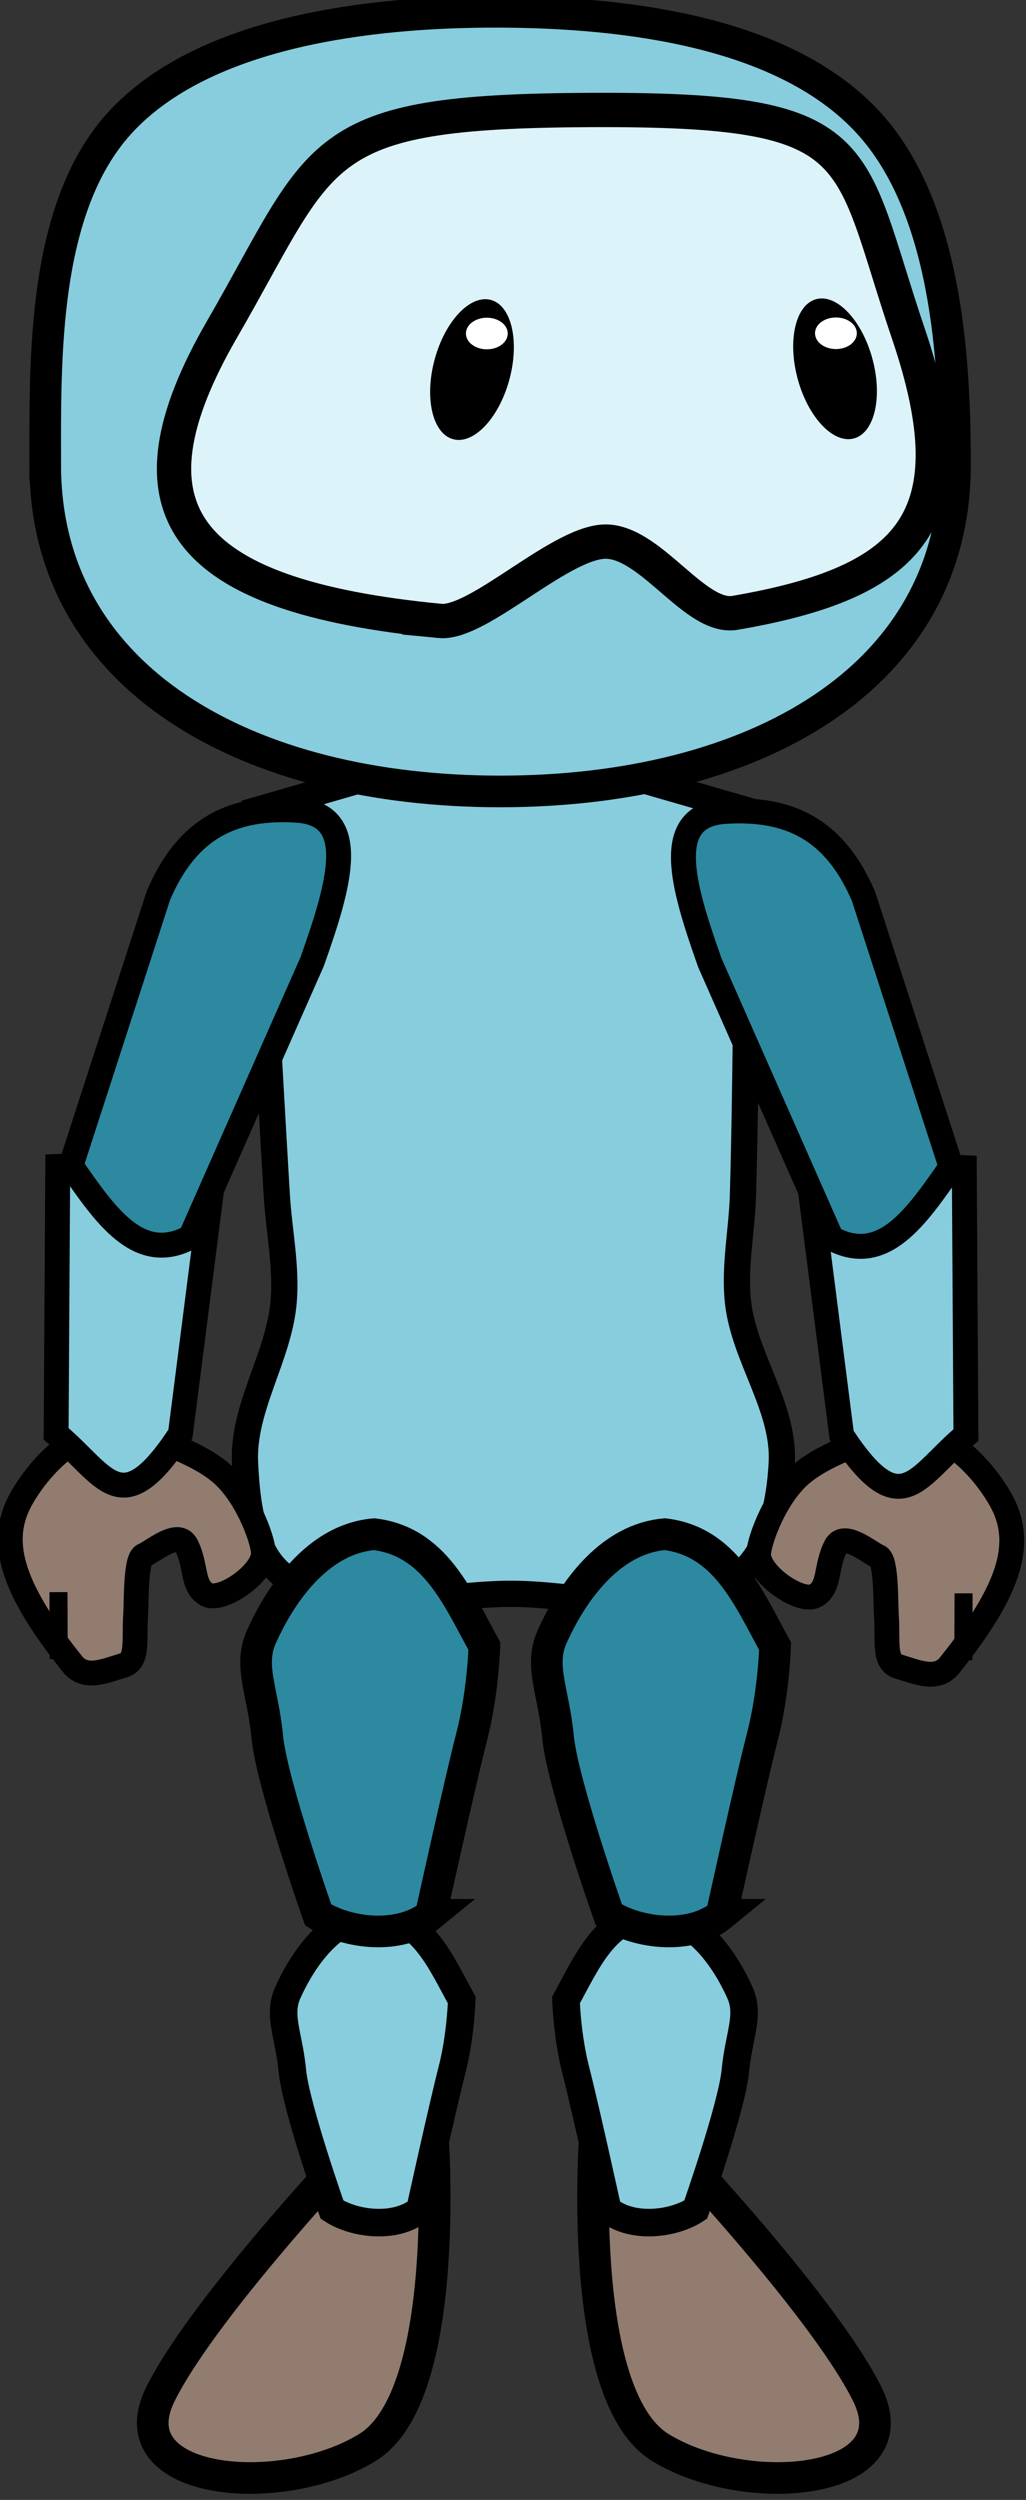 <?xml version="1.0" encoding="UTF-8" standalone="no"?>
<svg
   xmlns:dc="http://purl.org/dc/elements/1.1/"
   xmlns:cc="http://creativecommons.org/ns#"
   xmlns:rdf="http://www.w3.org/1999/02/22-rdf-syntax-ns#"
   xmlns:svg="http://www.w3.org/2000/svg"
   xmlns="http://www.w3.org/2000/svg"
   xmlns:sodipodi="http://sodipodi.sourceforge.net/DTD/sodipodi-0.dtd"
   xmlns:inkscape="http://www.inkscape.org/namespaces/inkscape"
   width="82.091"
   height="200"
   viewBox="0 0 21.72 52.917"
   version="1.1"
   id="svg1182"
   inkscape:version="1.0.1 (0767f8302a, 2020-10-17)"
   sodipodi:docname="mark2.svg"
   inkscape:export-filename="/home/karine/escoria-assets-testing/ressources/no/no.png"
   inkscape:export-xdpi="96"
   inkscape:export-ydpi="96">
  <rect x="0" y="0" width="21.72" height="52.917" fill="#333333" stroke="none"/>
  <defs
     id="defs1176" />
  <sodipodi:namedview
     id="base"
     pagecolor="#ffffff"
     bordercolor="#666666"
     borderopacity="1.0"
     inkscape:pageopacity="0.0"
     inkscape:pageshadow="2"
     inkscape:zoom="1.0053246"
     inkscape:cx="339.08729"
     inkscape:cy="246.52387"
     inkscape:document-units="mm"
     inkscape:current-layer="layer1"
     inkscape:document-rotation="0"
     showgrid="false"
     fit-margin-top="0"
     fit-margin-left="0"
     fit-margin-right="0"
     fit-margin-bottom="0"
     inkscape:window-width="1848"
     inkscape:window-height="1016"
     inkscape:window-x="72"
     inkscape:window-y="27"
     inkscape:window-maximized="1"
     showguides="true"
     inkscape:guide-bbox="true"
     units="px" />
  <g
     inkscape:label="Calque 1"
     inkscape:groupmode="layer"
     id="layer1"
     transform="translate(-100.518,-251.123)">
    <g
       id="g1499"
       style="display:none">
      <path
         id="path833-9-6"
         style="fill:#87cdde;fill-opacity:1;stroke:#000000;stroke-width:1.525;stroke-linecap:square;stroke-miterlimit:4;stroke-dasharray:none;stroke-opacity:1;paint-order:markers stroke fill"
         d="m 174.581,229.652 c 0,10.381 -9.821,15.754 -21.936,15.754 -12.115,0 -21.936,-5.373 -21.936,-15.754 0,-5.043 0.399,-12.374 4.172,-16.488 3.993,-4.355 11.548,-5.324 17.764,-5.35 6.397,-0.027 14.34,0.985 18.334,5.35 3.762,4.111 3.602,11.453 3.602,16.488 z"
         sodipodi:nodetypes="ssssass" />
      <path
         id="path833-5-4-3-0-7-4-18"
         style="fill:#dcf3f9;fill-opacity:1;stroke:#000000;stroke-width:1.655;stroke-linecap:square;stroke-miterlimit:4;stroke-dasharray:none;stroke-opacity:1;paint-order:markers stroke fill"
         d="m 155.547,237.184 c 12.542,-1.213 15.523,-5.372 10.512,-14.053 -5.012,-8.681 -4.286,-10.528 -17.793,-10.583 -13.507,-0.056 -12.275,1.834 -15.308,10.783 -3.033,8.949 -0.2,11.992 8.358,13.463 1.881,0.323 3.942,-3.265 6.102,-3.432 2.16,-0.166 6.234,4.005 8.13,3.822 z"
         sodipodi:nodetypes="szzzszs" />
      <ellipse
         style="fill:#000000;fill-opacity:1;stroke:none;stroke-width:1.523;stroke-linecap:square;paint-order:markers stroke fill"
         id="path1506-2-1-7"
         cx="190.692"
         cy="181.468"
         rx="1.866"
         ry="3.479"
         transform="rotate(15.178)" />
      <ellipse
         style="fill:#ffffff;fill-opacity:1;stroke:none;stroke-width:0.658;stroke-linecap:square;stroke-miterlimit:4;stroke-dasharray:none;paint-order:markers stroke fill"
         id="path1541-9-2-92"
         cx="137.509"
         cy="223.314"
         rx="1.008"
         ry="0.762" />
      <ellipse
         style="fill:#000000;fill-opacity:1;stroke:none;stroke-width:1.523;stroke-linecap:square;paint-order:markers stroke fill"
         id="path1506-9-3-0"
         cx="-89.703"
         cy="257.534"
         rx="1.866"
         ry="3.479"
         transform="matrix(-0.965,0.262,0.262,0.965,0,0)" />
      <ellipse
         style="fill:#ffffff;fill-opacity:1;stroke:none;stroke-width:0.658;stroke-linecap:square;stroke-miterlimit:4;stroke-dasharray:none;paint-order:markers stroke fill"
         id="path1541-0-9-2"
         cx="154.343"
         cy="223.326"
         rx="1.008"
         ry="0.762" />
    </g>
    <g
       id="g238"
       transform="matrix(0.439,0,0,0.439,56.357,140.795)">
      <path
         id="rect856-1-3-8-6-8-4-6"
         style="fill:#87cdde;fill-opacity:1;stroke:#000000;stroke-width:1.265;stroke-linecap:square;stroke-miterlimit:4;stroke-dasharray:none;stroke-opacity:1;paint-order:markers stroke fill"
         d="m 138.293,321.844 c -0.1,1.948 -0.568,4.265 -2.111,5.459 -4.506,2.149 -7.295,0.863 -10.959,0.863 -3.662,-10e-5 -8.059,1.383 -10.951,-0.863 -1.518,-1.179 -1.773,-3.538 -1.862,-5.459 -0.123,-2.653 1.635,-5.102 1.862,-7.748 0.148,-1.716 -0.228,-3.438 -0.331,-5.158 -0.371,-6.18 -1.033,-18.546 -1.033,-18.546 l 9.473,-2.74 h 4.793 l 9.473,2.74 c 0,0 -0.044,12.366 -0.225,18.546 -0.051,1.72 -0.428,3.447 -0.24,5.158 0.293,2.661 2.249,5.075 2.111,7.748 z"
         sodipodi:nodetypes="acaaaaaccccaaa" />
      <g
         id="g1147-7"
         transform="translate(170.551,66.966)">
        <path
           id="rect892-5-0-2-3-2-6-0-5"
           style="fill:#917c6f;fill-opacity:1;stroke:#000000;stroke-width:1.525;stroke-linecap:square;stroke-miterlimit:4;stroke-dasharray:none;stroke-opacity:1;paint-order:markers stroke fill"
           d="m -52.172,287.14 c 0,0 -7.831,8.211 -10.041,12.635 -2.21,4.424 5.812,5.141 9.972,2.59 4.16,-2.55 3.133,-15.389 3.133,-15.389 z"
           sodipodi:nodetypes="czzcc" />
        <path
           id="rect875-9-1-1-9-3"
           style="fill:#87cdde;fill-opacity:1;stroke:#000000;stroke-width:1.328;stroke-linecap:square;stroke-miterlimit:4;stroke-dasharray:none;stroke-opacity:1;paint-order:markers stroke fill"
           d="m -49.706,290.895 c 0,0 1.102,-5.011 1.536,-6.693 0.434,-1.682 0.479,-3.415 0.479,-3.415 -1.023,-1.859 -1.875,-3.934 -4.148,-4.212 -2.38,0.208 -3.753,2.768 -4.242,3.863 -0.488,1.096 0.058,2.032 0.223,3.764 0.165,1.731 1.913,6.693 1.913,6.693 1.062,0.698 3.072,0.958 4.238,0 z"
           sodipodi:nodetypes="czcczzccc" />
        <path
           id="rect875-9-1-1-5-1-5"
           style="fill:#2c89a0;fill-opacity:1;stroke:#000000;stroke-width:1.525;stroke-linecap:square;stroke-miterlimit:4;stroke-dasharray:none;stroke-opacity:1;paint-order:markers stroke fill"
           d="m -49.182,276.68 c 0,0 1.412,-6.422 1.969,-8.579 0.557,-2.156 0.614,-4.377 0.614,-4.377 -1.311,-2.383 -2.403,-5.043 -5.317,-5.399 -3.051,0.266 -4.811,3.547 -5.437,4.952 -0.626,1.404 0.074,2.605 0.286,4.824 0.211,2.219 2.452,8.579 2.452,8.579 1.362,0.894 3.937,1.228 5.433,0 z"
           sodipodi:nodetypes="czcczzccc" />
        <path
           id="rect892-5-0-2-3-2-6-6-7-6"
           style="fill:#917c6f;fill-opacity:1;stroke:#000000;stroke-width:1.525;stroke-linecap:square;stroke-miterlimit:4;stroke-dasharray:none;stroke-opacity:1;paint-order:markers stroke fill"
           d="m -38.182,287.14 c 0,0 7.831,8.211 10.041,12.635 2.21,4.424 -5.812,5.141 -9.972,2.59 -4.16,-2.55 -3.133,-15.389 -3.133,-15.389 z"
           sodipodi:nodetypes="czzcc" />
        <path
           id="rect875-9-1-1-1-7-2"
           style="fill:#87cdde;fill-opacity:1;stroke:#000000;stroke-width:1.328;stroke-linecap:square;stroke-miterlimit:4;stroke-dasharray:none;stroke-opacity:1;paint-order:markers stroke fill"
           d="m -40.648,290.895 c 0,0 -1.102,-5.011 -1.536,-6.693 -0.434,-1.682 -0.479,-3.415 -0.479,-3.415 1.023,-1.859 1.875,-3.934 4.148,-4.212 2.38,0.208 3.753,2.768 4.242,3.863 0.488,1.096 -0.058,2.032 -0.223,3.764 -0.165,1.731 -1.913,6.693 -1.913,6.693 -1.062,0.698 -3.072,0.958 -4.238,0 z"
           sodipodi:nodetypes="czcczzccc" />
        <path
           id="rect875-9-1-1-5-9-1-9"
           style="fill:#2c89a0;fill-opacity:1;stroke:#000000;stroke-width:1.525;stroke-linecap:square;stroke-miterlimit:4;stroke-dasharray:none;stroke-opacity:1;paint-order:markers stroke fill"
           d="m -35.163,276.68 c 0,0 1.412,-6.422 1.969,-8.579 0.557,-2.156 0.614,-4.377 0.614,-4.377 -1.311,-2.383 -2.403,-5.043 -5.317,-5.399 -3.051,0.266 -4.811,3.547 -5.437,4.952 -0.626,1.404 0.074,2.605 0.286,4.824 0.211,2.219 2.452,8.579 2.452,8.579 1.362,0.894 3.937,1.228 5.433,0 z"
           sodipodi:nodetypes="czcczzccc" />
      </g>
      <g
         id="g1742-7-1-1"
         transform="matrix(-5.671,-0.985,-0.985,5.671,438.689,297.894)"
         style="fill:#917c6f;fill-opacity:1">
        <path
           id="path839-9-65-0-6-5-2"
           style="fill:#917c6f;fill-opacity:1;stroke:#000000;stroke-width:0.208;stroke-linecap:square;stroke-miterlimit:4;stroke-dasharray:none;stroke-opacity:1;paint-order:markers stroke fill"
           d="m 56.926,14.399 c 0.147,0.39 -0.024,0.756 -0.653,1.311 -0.13,0.114 -0.283,0.006 -0.421,-0.062 -0.121,-0.06 -0.052,-0.222 -0.03,-0.432 0.013,-0.12 0.083,-0.466 0.019,-0.506 -0.073,-0.047 -0.247,-0.265 -0.338,-0.143 -0.115,0.155 -0.101,0.325 -0.236,0.375 -0.135,0.05 -0.448,-0.261 -0.41,-0.427 0.025,-0.112 0.226,-0.463 0.478,-0.604 0.245,-0.137 0.593,-0.17 0.694,-0.203 0.358,-0.117 0.731,0.25 0.897,0.691 z"
           sodipodi:nodetypes="sssssszssss" />
        <path
           style="fill:#917c6f;fill-opacity:1;stroke:#000000;stroke-width:0.151;stroke-linecap:butt;stroke-linejoin:miter;stroke-miterlimit:4;stroke-dasharray:none;stroke-opacity:1"
           d="m 56.394,15.688 0.098,-0.552 v 0"
           id="path1529-9-7-97-7" />
      </g>
      <path
         id="rect892-5-3-9-1-7-2-7-1-3-7-0"
         style="fill:#87cdde;fill-opacity:1;stroke:#000000;stroke-width:1.2;stroke-linecap:square;stroke-miterlimit:4;stroke-dasharray:none;stroke-opacity:1;paint-order:markers stroke fill"
         d="m 103.379,307.559 -0.078,12.896 c 2.368,1.96 3.112,4.404 5.992,0.009 l 1.691,-13.231 z"
         sodipodi:nodetypes="ccccc" />
      <path
         id="rect892-5-3-9-1-7-2-77-6-6-9"
         style="fill:#2c89a0;fill-opacity:1;stroke:#000000;stroke-width:1.202;stroke-linecap:square;stroke-miterlimit:4;stroke-dasharray:none;stroke-opacity:1;paint-order:markers stroke fill"
         d="m 104.013,307.524 c 1.644,2.354 3.265,4.806 5.771,3.438 l 5.864,-13.278 c 1.317,-3.721 2.33,-7.114 -0.754,-7.302 -3.084,-0.189 -5.274,0.864 -6.66,4.11 z"
         sodipodi:nodetypes="cccscc" />
      <g
         id="g1742-7-6-7-3"
         transform="matrix(5.671,-0.985,0.985,5.671,-188.215,297.952)"
         style="fill:#917c6f;fill-opacity:1">
        <path
           id="path839-9-65-0-6-3-3-6"
           style="fill:#917c6f;fill-opacity:1;stroke:#000000;stroke-width:0.208;stroke-linecap:square;stroke-miterlimit:4;stroke-dasharray:none;stroke-opacity:1;paint-order:markers stroke fill"
           d="m 56.926,14.399 c 0.147,0.39 -0.024,0.756 -0.653,1.311 -0.13,0.114 -0.283,0.006 -0.421,-0.062 -0.121,-0.06 -0.052,-0.222 -0.03,-0.432 0.013,-0.12 0.083,-0.466 0.019,-0.506 -0.073,-0.047 -0.247,-0.265 -0.338,-0.143 -0.115,0.155 -0.101,0.325 -0.236,0.375 -0.135,0.05 -0.448,-0.261 -0.41,-0.427 0.025,-0.112 0.226,-0.463 0.478,-0.604 0.245,-0.137 0.593,-0.17 0.694,-0.203 0.358,-0.117 0.731,0.25 0.897,0.691 z"
           sodipodi:nodetypes="sssssszssss" />
        <path
           style="fill:#917c6f;fill-opacity:1;stroke:#000000;stroke-width:0.151;stroke-linecap:butt;stroke-linejoin:miter;stroke-miterlimit:4;stroke-dasharray:none;stroke-opacity:1"
           d="m 56.394,15.688 0.098,-0.552 v 0"
           id="path1529-9-7-9-6-0" />
      </g>
      <path
         id="rect892-5-3-9-1-7-2-7-1-3-4-5-6"
         style="fill:#87cdde;fill-opacity:1;stroke:#000000;stroke-width:1.2;stroke-linecap:square;stroke-miterlimit:4;stroke-dasharray:none;stroke-opacity:1;paint-order:markers stroke fill"
         d="m 147.095,307.617 0.078,12.896 c -2.368,1.96 -3.112,4.404 -5.992,0.009 l -1.691,-13.231 z"
         sodipodi:nodetypes="ccccc" />
      <path
         id="rect892-5-3-9-1-7-2-77-6-8-6-2"
         style="fill:#2c89a0;fill-opacity:1;stroke:#000000;stroke-width:1.202;stroke-linecap:square;stroke-miterlimit:4;stroke-dasharray:none;stroke-opacity:1;paint-order:markers stroke fill"
         d="m 146.461,307.581 c -1.644,2.354 -3.265,4.806 -5.771,3.438 l -5.864,-13.278 c -1.317,-3.721 -2.33,-7.114 0.754,-7.302 3.084,-0.189 5.274,0.864 6.66,4.11 z"
         sodipodi:nodetypes="cccscc" />
      <g
         id="g1507-3"
         transform="translate(26.481,65.434)">
        <path
           id="path833-9-3-7"
           style="fill:#87cdde;fill-opacity:1;stroke:#000000;stroke-width:1.525;stroke-linecap:square;stroke-miterlimit:4;stroke-dasharray:none;stroke-opacity:1;paint-order:markers stroke fill"
           d="m 76.294,208.29 c 0,10.381 9.821,15.754 21.936,15.754 12.115,0 21.936,-5.373 21.936,-15.754 0,-5.043 -0.399,-12.374 -4.172,-16.488 -3.993,-4.355 -11.548,-5.324 -17.764,-5.35 -6.397,-0.027 -14.34,0.985 -18.334,5.35 -3.762,4.111 -3.602,11.453 -3.602,16.488 z"
           sodipodi:nodetypes="ssssass" />
        <path
           id="path833-5-4-3-0-7-4-1-5"
           style="fill:#dcf3f9;fill-opacity:1;stroke:#000000;stroke-width:1.655;stroke-linecap:square;stroke-miterlimit:4;stroke-dasharray:none;stroke-opacity:1;paint-order:markers stroke fill"
           d="m 95.328,215.822 c -12.542,-1.213 -15.523,-5.372 -10.512,-14.053 5.012,-8.681 4.286,-10.528 17.793,-10.583 13.507,-0.056 12.275,1.834 15.308,10.783 3.033,8.949 0.2,11.991 -8.358,13.463 -1.881,0.323 -3.942,-3.265 -6.102,-3.431 -2.16,-0.166 -6.234,4.005 -8.13,3.822 z"
           sodipodi:nodetypes="szzzszs" />
        <ellipse
           style="fill:#000000;fill-opacity:1;stroke:none;stroke-width:1.523;stroke-linecap:square;paint-order:markers stroke fill"
           id="path1506-2-1-8-9"
           cx="-57.025"
           cy="226.535"
           rx="1.866"
           ry="3.479"
           transform="matrix(-0.965,0.262,0.262,0.965,0,0)" />
        <ellipse
           style="fill:#ffffff;fill-opacity:1;stroke:none;stroke-width:0.658;stroke-linecap:square;stroke-miterlimit:4;stroke-dasharray:none;paint-order:markers stroke fill"
           id="path1541-9-2-9-2"
           cx="-114.424"
           cy="201.952"
           rx="1.008"
           ry="0.762"
           transform="scale(-1,1)" />
        <ellipse
           style="fill:#000000;fill-opacity:1;stroke:none;stroke-width:1.523;stroke-linecap:square;paint-order:markers stroke fill"
           id="path1506-9-3-6-2"
           cx="146.828"
           cy="171.233"
           rx="1.866"
           ry="3.479"
           transform="rotate(15.178)" />
        <ellipse
           style="fill:#ffffff;fill-opacity:1;stroke:none;stroke-width:0.658;stroke-linecap:square;stroke-miterlimit:4;stroke-dasharray:none;paint-order:markers stroke fill"
           id="path1541-0-9-4-8"
           cx="-97.59"
           cy="201.964"
           rx="1.008"
           ry="0.762"
           transform="scale(-1,1)" />
      </g>
    </g>
  </g>
</svg>
